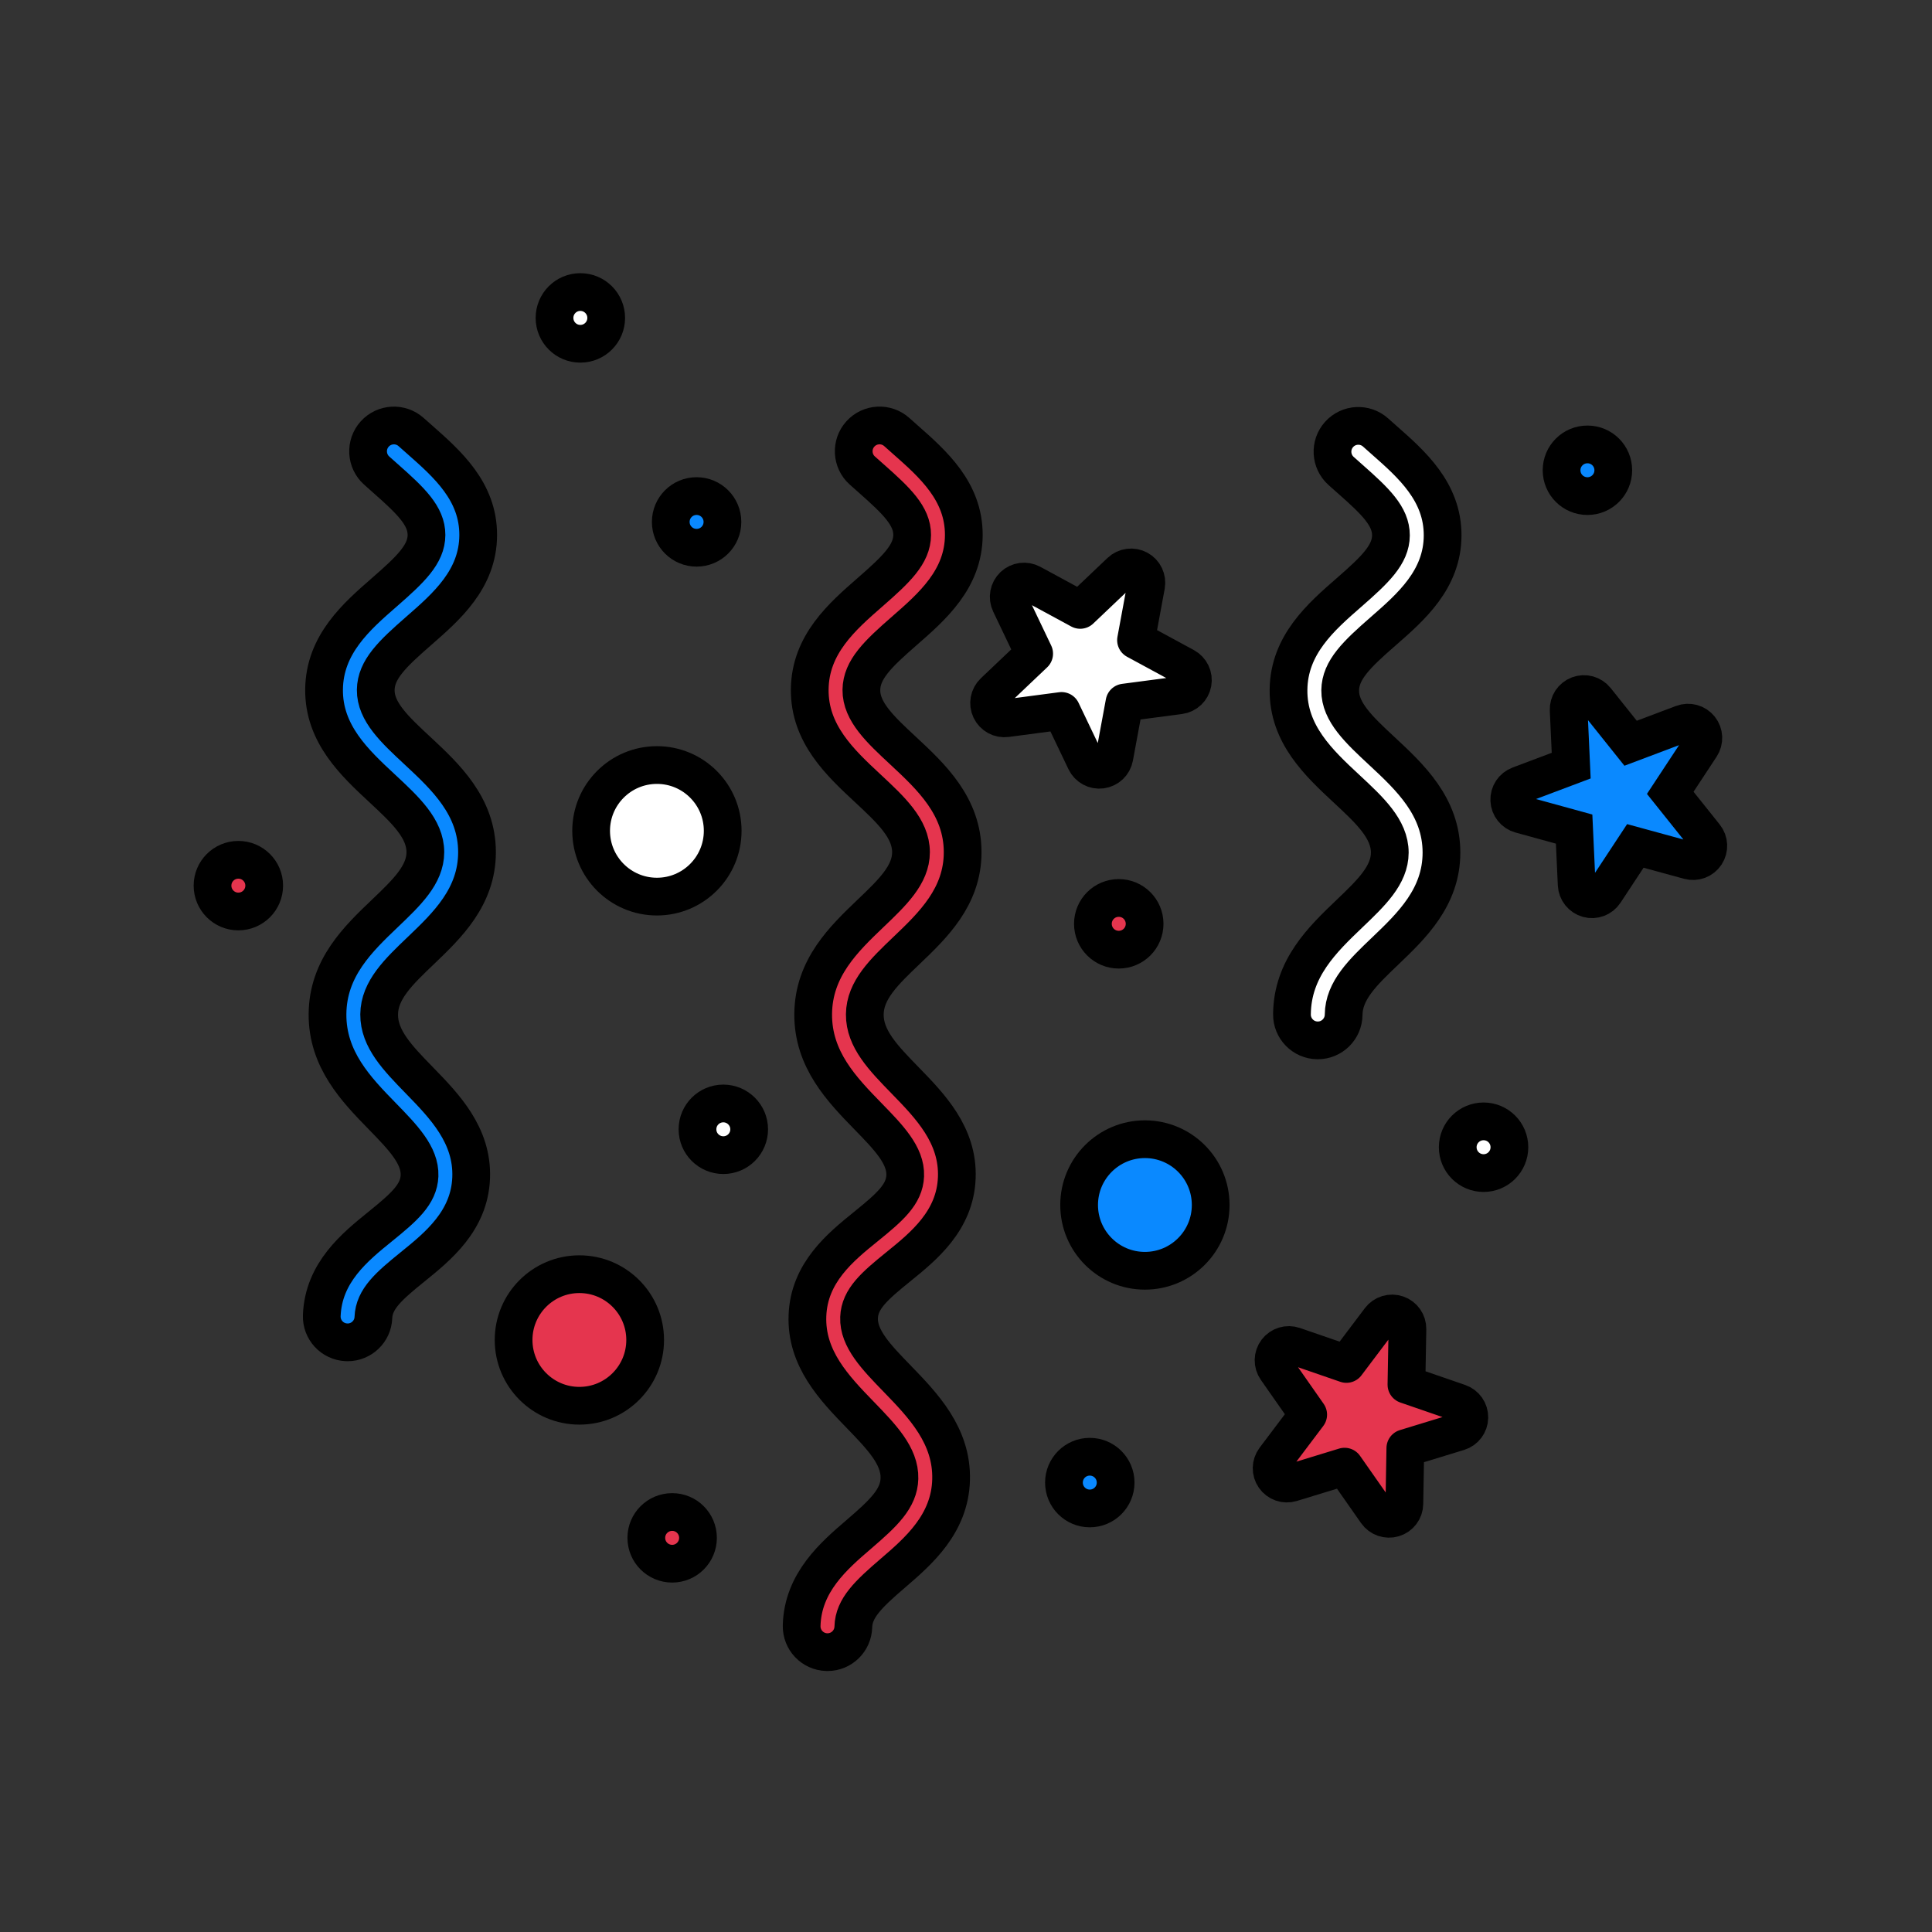 <svg width="512" height="512" viewBox="0 0 512 512" fill="none" xmlns="http://www.w3.org/2000/svg">
<rect x="0" y="0" width="512" height="512" fill="#333333" stroke="none"/>
<path d="M219.298 437.837C219.238 437.837 219.187 437.837 219.127 437.837C215.347 437.743 212.361 434.611 212.446 430.831C212.719 419.396 221.005 412.279 227.652 406.571C234.223 400.93 238.217 397.116 238.362 391.817C238.524 385.843 233.609 380.774 227.925 374.903C221.184 367.94 213.538 360.047 213.982 348.638C214.417 337.237 222.763 330.479 229.47 325.052C235.802 319.923 239.701 316.527 239.889 311.595C240.102 306.167 235.443 301.389 230.05 295.851C223.181 288.794 215.398 280.806 215.501 268.698C215.603 256.495 223.65 248.806 230.75 242.014C236.476 236.544 241.425 231.817 241.425 225.843C241.425 219.58 236.117 214.639 229.982 208.922C222.703 202.146 214.451 194.475 214.588 182.656C214.724 170.769 223.181 163.388 230.639 156.885C237.525 150.878 241.715 146.859 241.732 141.764C241.749 136.747 237.653 132.77 230.912 126.814C230.11 126.106 229.308 125.397 228.506 124.681C225.698 122.146 225.476 117.82 228.002 115.012C230.537 112.205 234.863 111.983 237.67 114.509C238.43 115.2 239.198 115.874 239.966 116.548C247.228 122.957 255.462 130.219 255.42 141.815C255.377 153.472 247.014 160.768 239.642 167.202C232.61 173.338 228.343 177.442 228.275 182.827C228.207 188.587 233.344 193.365 239.3 198.903C246.716 205.807 255.121 213.623 255.113 225.852C255.113 237.687 247.194 245.248 240.205 251.921C234.317 257.545 229.239 262.4 229.18 268.817C229.129 275.285 234.095 280.388 239.855 286.302C246.485 293.111 253.995 300.826 253.559 312.115C253.124 323.516 244.779 330.266 238.08 335.693C231.74 340.821 227.849 344.218 227.661 349.158C227.447 354.714 232.226 359.654 237.764 365.363C244.608 372.429 252.365 380.442 252.049 392.166C251.733 403.917 243.328 411.136 236.578 416.939C230.161 422.451 226.261 426.163 226.142 431.147C226.048 434.876 223.01 437.837 219.298 437.837Z" fill="#E5354E" stroke="black" stroke-width="10" stroke-miterlimit="10" stroke-linecap="round" stroke-linejoin="round"/>
<path d="M349.227 275.712C349.21 275.712 349.193 275.712 349.167 275.712C345.387 275.678 342.349 272.589 342.383 268.809C342.477 256.606 350.532 248.917 357.632 242.125C363.358 236.655 368.299 231.927 368.307 225.954C368.307 219.691 363.008 214.75 356.855 209.033C349.577 202.257 341.325 194.586 341.47 182.767C341.606 170.88 350.063 163.499 357.521 156.996C364.407 150.989 368.597 146.97 368.614 141.875C368.631 136.849 364.535 132.873 357.786 126.925C356.983 126.217 356.181 125.508 355.388 124.791C352.58 122.257 352.35 117.931 354.884 115.123C357.41 112.316 361.745 112.094 364.553 114.62C365.312 115.302 366.08 115.977 366.848 116.659C374.118 123.068 382.353 130.33 382.31 141.926C382.268 153.583 373.905 160.879 366.532 167.313C359.501 173.449 355.234 177.562 355.166 182.938C355.098 188.698 360.243 193.476 366.191 199.014C373.606 205.909 382.012 213.734 382.003 225.963C381.995 237.79 374.076 245.359 367.095 252.032C361.207 257.655 356.13 262.511 356.079 268.928C356.036 272.683 352.981 275.712 349.227 275.712Z" fill="white" stroke="black" stroke-width="10" stroke-miterlimit="10" stroke-linecap="round" stroke-linejoin="round"/>
<path d="M92.117 355.738C92.032 355.738 91.938 355.738 91.853 355.729C88.073 355.584 85.129 352.41 85.274 348.629C85.709 337.229 94.054 330.47 100.762 325.043C107.093 319.915 110.985 316.518 111.181 311.586C111.386 306.159 106.735 301.38 101.342 295.842C94.472 288.794 86.69 280.798 86.793 268.698C86.895 256.486 94.942 248.798 102.05 242.014C107.776 236.544 112.717 231.825 112.725 225.843C112.725 219.58 107.426 214.647 101.274 208.922C93.995 202.155 85.743 194.475 85.879 182.656C86.025 170.769 94.472 163.388 101.939 156.885C108.826 150.878 113.015 146.859 113.024 141.773C113.041 136.747 108.945 132.77 102.204 126.822C101.402 126.114 100.599 125.406 99.806 124.689C96.998 122.155 96.776 117.828 99.302 115.021C101.837 112.213 106.163 111.991 108.971 114.517C109.73 115.2 110.498 115.883 111.275 116.557C118.537 122.965 126.771 130.227 126.729 141.824C126.686 153.481 118.323 160.777 110.942 167.211C103.91 173.346 99.644 177.451 99.576 182.835C99.507 188.595 104.644 193.374 110.601 198.912C118.016 205.815 126.421 213.632 126.413 225.86C126.404 237.696 118.485 245.257 111.505 251.93C105.617 257.553 100.54 262.409 100.48 268.826C100.429 275.294 105.395 280.405 111.147 286.31C117.777 293.12 125.286 300.834 124.86 312.132C124.425 323.524 116.079 330.283 109.372 335.71C103.031 340.838 99.14 344.235 98.953 349.175C98.816 352.845 95.778 355.738 92.117 355.738Z" fill="#0A89FF" stroke="black" stroke-width="10" stroke-miterlimit="10"/>
<path d="M170.974 355.106C170.974 364.732 163.166 372.54 153.54 372.54C143.915 372.54 136.107 364.732 136.107 355.106C136.107 345.481 143.915 337.673 153.54 337.673C163.166 337.673 170.974 345.481 170.974 355.106Z" fill="#E5354E" stroke="black" stroke-width="10" stroke-miterlimit="10" stroke-linecap="round" stroke-linejoin="round"/>
<path d="M320.845 319.334C320.845 328.96 313.037 336.768 303.411 336.768C293.786 336.768 285.978 328.96 285.978 319.334C285.978 309.709 293.786 301.901 303.411 301.901C313.037 301.901 320.845 309.7 320.845 319.334Z" fill="#0A89FF" stroke="black" stroke-width="10" stroke-miterlimit="10"/>
<path d="M191.522 220.177C191.522 229.803 183.714 237.611 174.089 237.611C164.463 237.611 156.655 229.811 156.655 220.177C156.655 210.551 164.463 202.743 174.089 202.743C183.714 202.735 191.522 210.543 191.522 220.177ZM160.649 84.25C160.649 88.038 157.585 91.102 153.796 91.102C150.016 91.102 146.953 88.038 146.953 84.25C146.953 80.461 150.016 77.397 153.796 77.397C157.585 77.397 160.649 80.469 160.649 84.25ZM198.537 299.281C198.537 303.061 195.473 306.125 191.693 306.125C187.904 306.125 184.841 303.061 184.841 299.281C184.841 295.492 187.904 292.429 191.693 292.429C195.465 292.437 198.537 295.501 198.537 299.281ZM400.009 304.026C400.009 307.814 396.945 310.878 393.165 310.878C389.376 310.878 386.313 307.814 386.313 304.026C386.313 300.245 389.376 297.173 393.165 297.173C396.945 297.173 400.009 300.237 400.009 304.026Z" fill="white" stroke="black" stroke-width="10" stroke-miterlimit="10" stroke-linecap="round" stroke-linejoin="round"/>
<path d="M303.334 244.821C303.334 248.61 300.271 251.674 296.482 251.674C292.693 251.674 289.63 248.61 289.63 244.821C289.63 241.033 292.693 237.969 296.482 237.969C300.271 237.969 303.334 241.033 303.334 244.821ZM184.977 407.543C184.977 411.332 181.914 414.396 178.133 414.396C174.345 414.396 171.281 411.332 171.281 407.543C171.281 403.763 174.345 400.7 178.133 400.7C181.914 400.691 184.977 403.763 184.977 407.543ZM70.016 234.701C70.016 238.49 66.953 241.553 63.164 241.553C59.383 241.553 56.32 238.49 56.32 234.701C56.32 230.921 59.383 227.857 63.164 227.857C66.944 227.849 70.016 230.912 70.016 234.701Z" fill="#E5354E" stroke="black" stroke-width="10" stroke-miterlimit="10" stroke-linecap="round" stroke-linejoin="round"/>
<path d="M427.537 124.621C427.537 128.41 424.474 131.473 420.685 131.473C416.896 131.473 413.833 128.41 413.833 124.621C413.833 120.841 416.896 117.777 420.685 117.777C424.474 117.769 427.537 120.832 427.537 124.621ZM295.654 392.9C295.654 396.689 292.591 399.753 288.802 399.753C285.022 399.753 281.958 396.689 281.958 392.9C281.958 389.111 285.022 386.048 288.802 386.048C292.591 386.048 295.654 389.12 295.654 392.9ZM191.454 138.317C191.454 142.097 188.39 145.161 184.602 145.161C180.821 145.161 177.758 142.097 177.758 138.317C177.758 134.528 180.821 131.465 184.602 131.465C188.39 131.465 191.454 134.537 191.454 138.317Z" fill="#0A89FF" stroke="black" stroke-width="10" stroke-miterlimit="10"/>
<path d="M364.791 400.768C365.295 401.485 366.003 402.005 366.797 402.278C367.59 402.551 368.461 402.577 369.306 402.321C370.987 401.809 372.147 400.273 372.173 398.515L372.429 383.778L386.526 379.469C388.207 378.957 389.367 377.421 389.393 375.663C389.427 373.905 388.318 372.326 386.654 371.755L372.719 366.95L372.983 352.213C373.018 350.455 371.908 348.877 370.244 348.305C368.58 347.733 366.737 348.297 365.687 349.696L356.813 361.463L342.878 356.659C341.214 356.087 339.371 356.651 338.321 358.05C337.263 359.45 337.229 361.378 338.236 362.82L346.684 374.895L337.809 386.662C336.751 388.07 336.717 389.99 337.724 391.433C338.731 392.875 340.548 393.498 342.229 392.986L356.326 388.676L364.791 400.768Z" fill="#E5354E" stroke="black" stroke-width="10" stroke-miterlimit="10" stroke-linecap="round" stroke-linejoin="round"/>
<path d="M447.59 228.062C448.435 228.292 449.314 228.241 450.091 227.951C450.876 227.652 451.567 227.115 452.053 226.381C453.018 224.913 452.932 222.993 451.831 221.619L442.633 210.108L450.739 197.794C451.703 196.326 451.618 194.398 450.517 193.033C449.417 191.659 447.565 191.147 445.918 191.77L432.128 196.966L422.929 185.455C421.828 184.081 419.977 183.569 418.33 184.192C416.683 184.815 415.625 186.419 415.71 188.177L416.384 202.897L402.594 208.094C400.947 208.717 399.889 210.321 399.974 212.079C400.051 213.837 401.254 215.339 402.953 215.808L417.16 219.716L417.835 234.436C417.92 236.194 419.123 237.696 420.813 238.165C422.502 238.635 424.311 237.952 425.276 236.484L433.382 224.179L447.59 228.062Z" fill="#0A89FF" stroke="black" stroke-width="10" stroke-miterlimit="10"/>
<path d="M287.667 201.694C288.043 202.487 288.657 203.11 289.391 203.511C290.125 203.913 290.987 204.083 291.857 203.964C293.598 203.733 294.997 202.411 295.313 200.678L297.993 186.189L312.61 184.26C314.351 184.03 315.75 182.699 316.066 180.975C316.382 179.251 315.554 177.51 314.01 176.674L301.056 169.651L303.735 155.162C304.051 153.429 303.223 151.697 301.679 150.861C300.134 150.025 298.223 150.272 296.951 151.484L286.268 161.63L273.314 154.607C271.77 153.771 269.858 154.027 268.587 155.23C267.315 156.442 266.957 158.336 267.716 159.923L274.065 173.227L263.381 183.373C262.11 184.585 261.76 186.479 262.519 188.066C263.279 189.653 264.969 190.575 266.709 190.336L281.318 188.407L287.667 201.694Z" fill="white" stroke="black" stroke-width="10" stroke-miterlimit="10" stroke-linecap="round" stroke-linejoin="round"/>
</svg>
